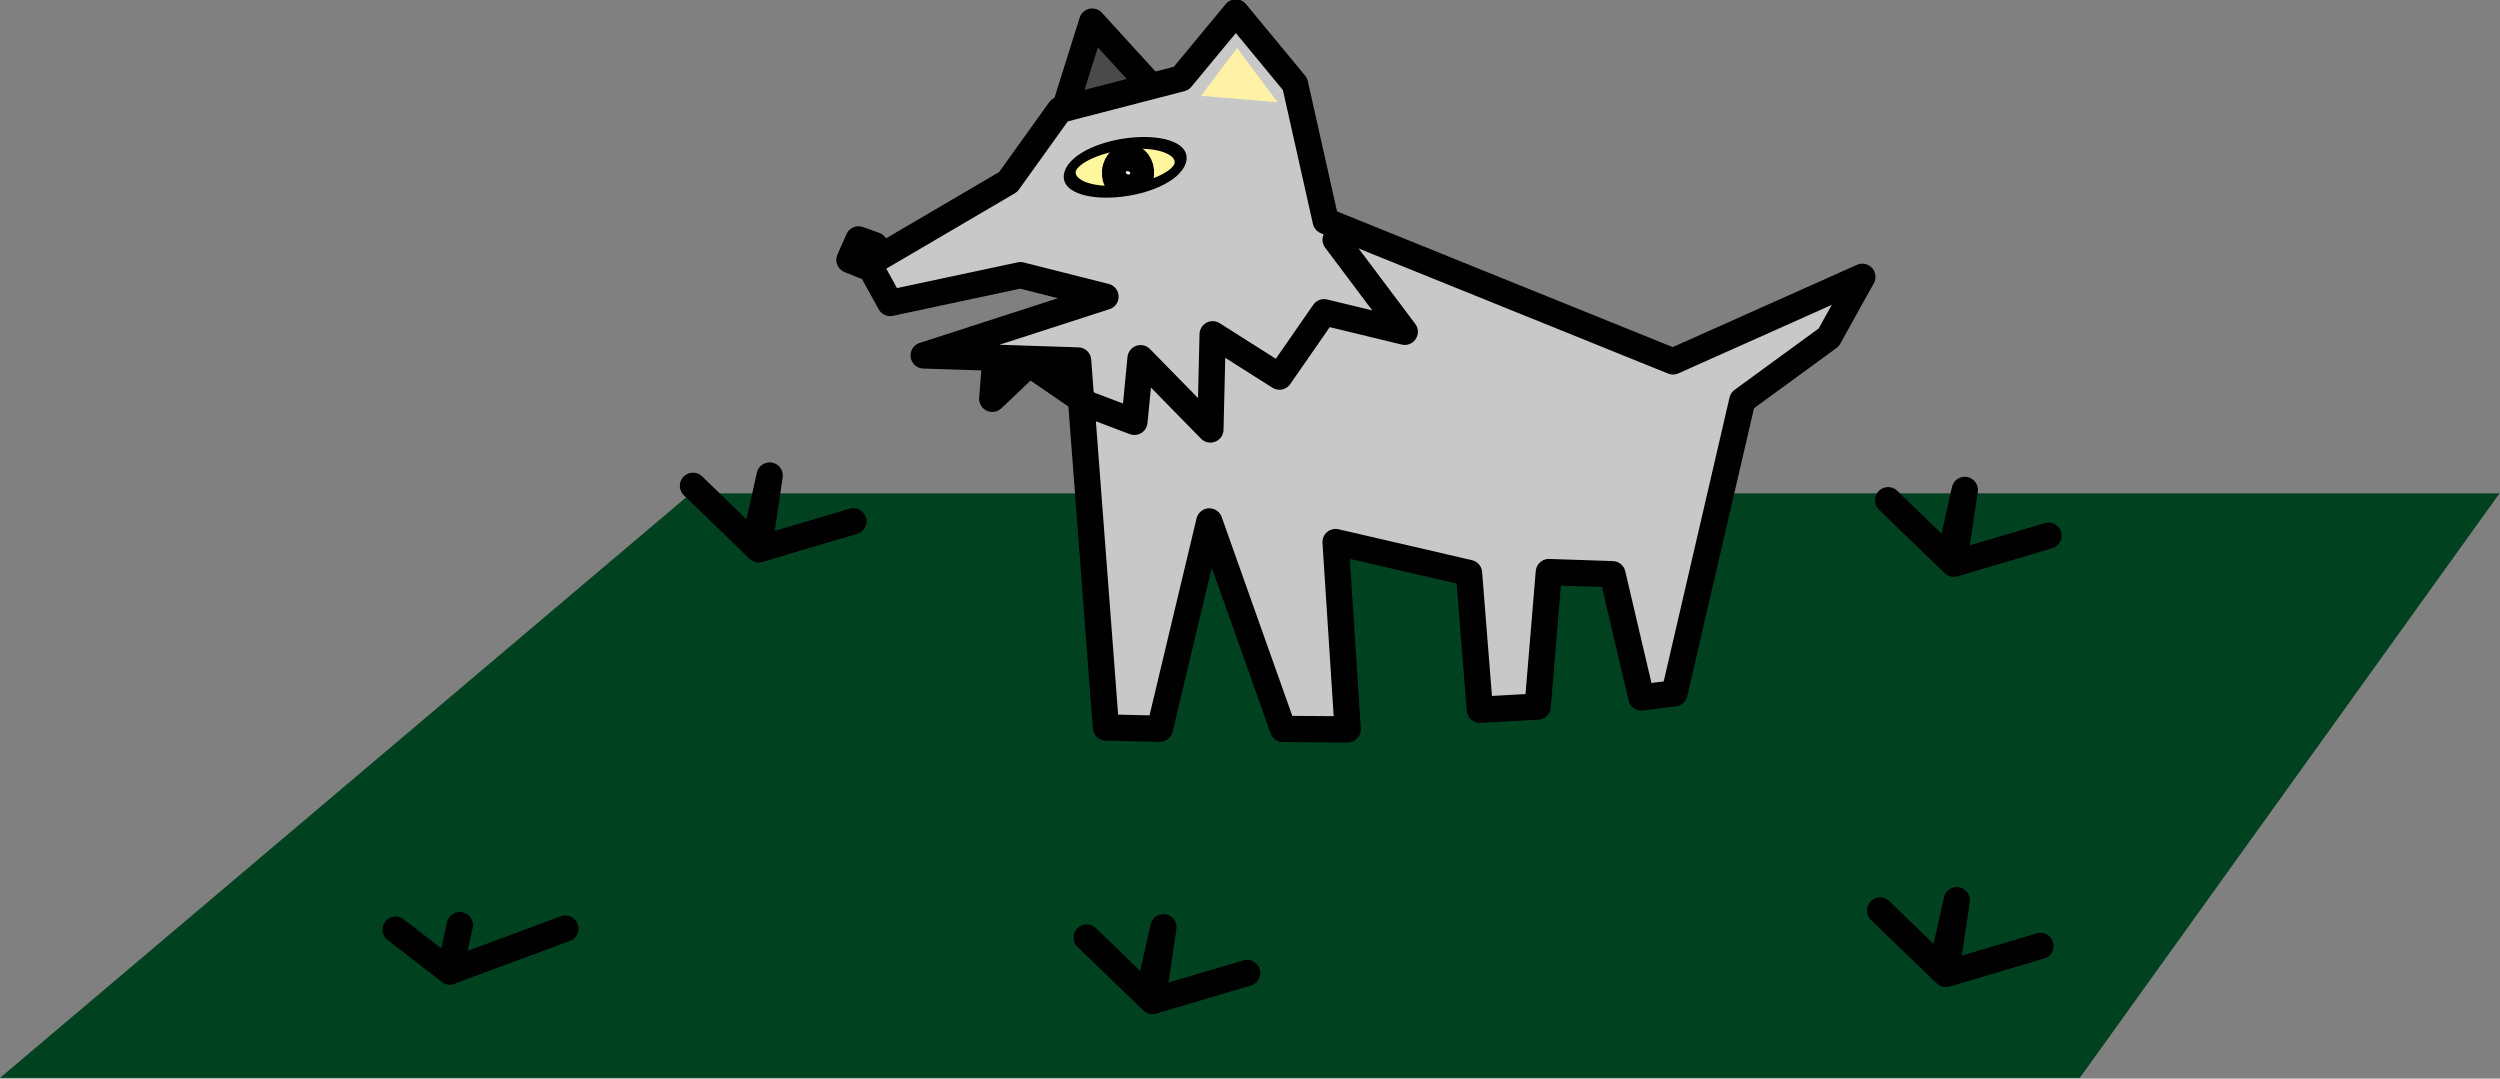 <?xml version="1.0" encoding="UTF-8" standalone="no"?>
<!DOCTYPE svg PUBLIC "-//W3C//DTD SVG 1.1//EN" "http://www.w3.org/Graphics/SVG/1.1/DTD/svg11.dtd">
<svg width="100%" height="100%" viewBox="0 0 2181 941" version="1.1" xmlns="http://www.w3.org/2000/svg" xmlns:xlink="http://www.w3.org/1999/xlink" xml:space="preserve" xmlns:serif="http://www.serif.com/" style="fill-rule:evenodd;clip-rule:evenodd;stroke-linecap:round;stroke-linejoin:round;stroke-miterlimit:1.5;">
    <rect x="0" y="0" width="2181" height="941" fill="#808080" stroke="none"/>
    <g transform="matrix(1,0,0,1,-725.136,-679.642)">
        <path d="M2905.75,1110L1327.85,1110L725.136,1620L2539.54,1620L2905.75,1110Z" style="fill:rgb(0,65,31);"/>
        <path d="M2429.68,1171.44L2372.31,1116.04L2425.7,1167.6L2439.21,1107.06L2429.68,1171.44L2512.2,1146.97" style="fill:none;stroke:black;stroke-width:22.92px;"/>
        <g transform="matrix(1,0,0,1,-6.971,357.914)">
            <path d="M2429.68,1171.44L2372.31,1116.04L2425.7,1167.6L2439.21,1107.06L2429.68,1171.44L2512.2,1146.97" style="fill:none;stroke:black;stroke-width:22.92px;"/>
        </g>
        <g transform="matrix(1,0,0,1,-1042.62,-12.559)">
            <path d="M2429.68,1171.44L2372.31,1116.04L2425.7,1167.6L2439.21,1107.06L2429.68,1171.44L2512.2,1146.97" style="fill:none;stroke:black;stroke-width:22.92px;"/>
        </g>
        <g transform="matrix(1,0,0,1,-699.102,381.498)">
            <path d="M2429.68,1171.44L2372.31,1116.04L2425.7,1167.6L2439.21,1107.06L2429.68,1171.44L2512.2,1146.97" style="fill:none;stroke:black;stroke-width:22.92px;"/>
        </g>
        <g transform="matrix(1,0,0,1,-570.798,-34.496)">
            <path d="M2429.68,1171.44L2372.31,1116.04L2425.7,1167.6L2439.21,1107.06L2429.68,1171.44L2512.2,1146.97" style="fill:none;stroke:black;stroke-width:22.92px;"/>
        </g>
        <path d="M1117.47,1527.12L1070.31,1490.67L1117.47,1527.12Z" style="fill:none;stroke:black;stroke-width:22.92px;"/>
        <path d="M1126.28,1486.75L1117.47,1527.12L1218.36,1489.75" style="fill:none;stroke:black;stroke-width:22.92px;"/>
        <g transform="matrix(0.961,0.277,-0.277,0.961,347.841,-191.794)">
            <g transform="matrix(0.961,-0.277,0.277,0.961,-280.979,280.766)">
                <path d="M1653.59,774.217L1677.5,698.117L1725.32,750.531" style="fill:rgb(74,74,74);stroke:black;stroke-width:22.92px;"/>
            </g>
            <g transform="matrix(1,0,0,1,922.356,-42.685)">
                <path d="M931.864,907.106L1051.16,900.77L1093.29,1012.8L1140.98,996.184L1117.88,880.742L1171.69,867.15L1225.7,963.484L1252.41,952.033L1238.58,690.171L1295.77,616.417L1309.3,557.529L1171.04,674.154L846.047,640.406L787.2,533.022L720.322,487.31L690.471,555.804L596.363,611.443L570.431,684.399L473.244,786.709L500.791,814.319L603.243,759.564L679.714,757.011L541.537,850.183L672.17,817.123L784.156,1117.99L829.653,1106.06L821.06,920.336L932.92,1076.44L987.281,1061.22L931.864,907.106Z" style="fill:rgb(200,200,200);stroke:black;stroke-width:22.92px;"/>
            </g>
            <g transform="matrix(0.738,-0.277,-4.07224e-17,0.835,1091.24,229.018)">
                <ellipse cx="672.215" cy="668.685" rx="61.137" ry="26.169" style="fill:rgb(255,246,158);"/>
                <clipPath id="_clip1">
                    <ellipse cx="672.215" cy="668.685" rx="61.137" ry="26.169"/>
                </clipPath>
                <g clip-path="url(#_clip1)">
                    <g transform="matrix(1,0.377,0,1.006,0,-234.511)">
                        <ellipse cx="677.235" cy="650.325" rx="16.952" ry="15.718" style="fill:white;stroke:black;stroke-width:28.25px;"/>
                    </g>
                </g>
                <ellipse cx="672.215" cy="668.685" rx="61.137" ry="26.169" style="fill:none;stroke:black;stroke-width:12.74px;"/>
            </g>
        </g>
        <path d="M1890.33,888.774L1950.64,969.103L1880.26,952.048L1841.31,1008.19L1783.06,971.266L1781.08,1054.31L1720.18,992.145L1714.8,1047.65L1675.07,1032.64L1623.02,996.955L1590.79,1027.56L1593.08,998.358" style="fill:none;stroke:black;stroke-width:22.92px;"/>
        <path d="M1488.26,893.561L1474.12,888.493L1466.21,906.358L1478.83,911.49" style="fill:none;stroke:black;stroke-width:22.92px;"/>
        <path d="M1772.85,763.227L1839.7,768.83L1804.41,721.47L1772.85,763.227Z" style="fill:rgb(255,241,166);"/>
    </g>
</svg>
